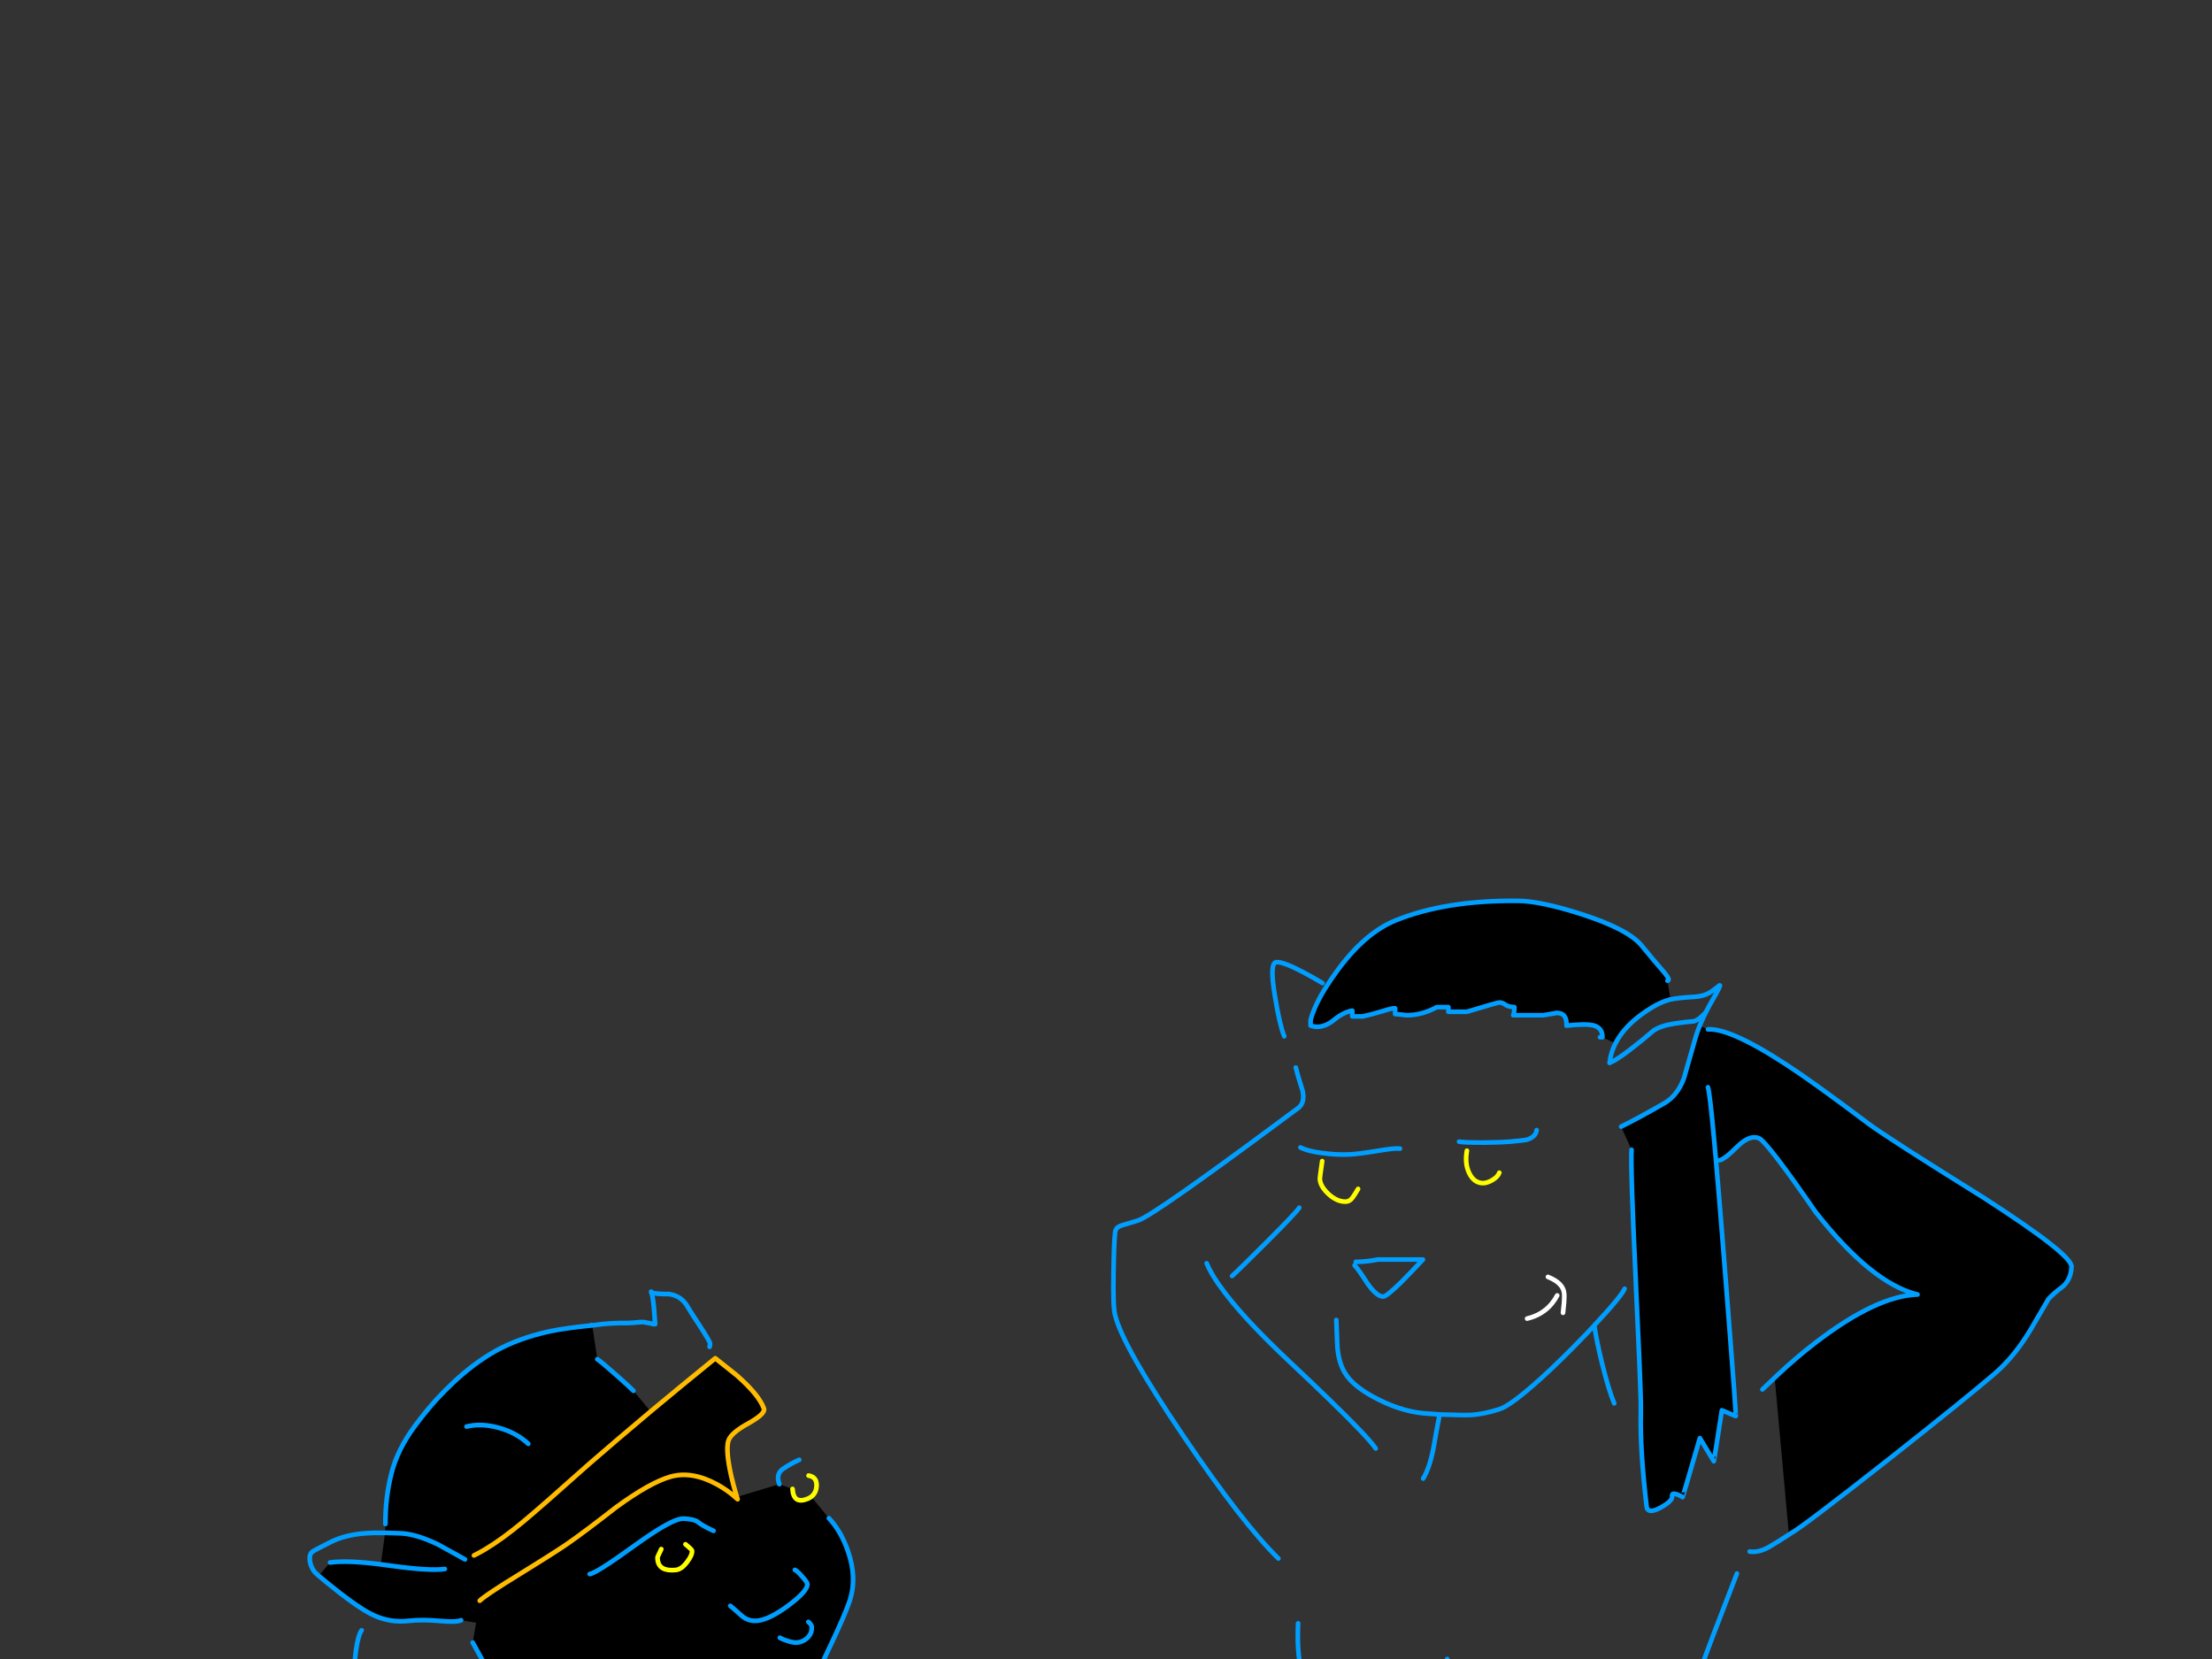<?xml version="1.0" encoding="utf-8"?>
<svg id="EdithAnim13" image-rendering="inherit" baseProfile="basic" version="1.1" x="0px" y="0px" width="800" height="600" xmlns="http://www.w3.org/2000/svg" xmlns:xlink="http://www.w3.org/1999/xlink">
  <rect width="100%" height="100%" fill="#333333" stroke="none"/>
  <g id="22_Avatarf16r1" overflow="visible">
    <g id="Avatar-Manf0r1">
      <g id="Tailf0r1">
        <path id="Layer3_0_1_STROKES" stroke="#009EFF" stroke-width="2.303" stroke-linejoin="round" stroke-linecap="round" fill="none" d="M650.79,806.842 Q649.628,789.92 648.987,772.989 648.413,756.571 643.079,741.065 637.217,724.176 620.884,716.493 601.035,707.236 598.161,727.936 597.741,730.952 599.713,733.599 604.375,739.959 611.004,744.03 617.933,741.5 623.144,746.279 629.418,752.081 632.179,760.78 638.632,781.308 643.772,802.008 645.224,807.8 644.249,813.676" test="Tail_2.3242325232423263e+312.3242325232423263e+31_2.3242325232423263e+312.3242325232423263e+31_22"/>
      </g>
      <path fill="#000" stroke="none" d="M612.353,720.765 Q608.249,711.553 603.056,710.213 601.884,709.877 587.646,713.981 570.729,718.839 551.55,719.006 531.618,719.174 512.522,712.976 497.196,706.695 495.437,706.863 489.407,709.543 487.732,710.715 484.718,712.725 484.969,715.238 485.136,717.08 485.304,727.214 485.89,737.012 488.737,740.363 491.836,743.964 506.827,751.752 519.222,758.034 531.869,763.394 540.16,766.911 552.639,782.573 559.004,790.529 566.206,799.825 567.714,800.998 566.206,802.672 565.034,803.929 565.201,803.929 L577.094,800.244 Q592.252,795.47 602.554,779.474 611.348,765.739 614.781,747.063 617.545,732.239 612.353,720.765 M617.713,372.281 L614.698,371.025 Q614.654,371.131 614.614,371.192 613.706,373.511 613.106,375.631 611.515,381.326 609.002,390.036 608.946,390.189 608.835,390.287 606.54,396.384 601.8,399.081 591.834,404.776 586.306,407.456 L590.075,415.831 Q589.656,421.945 591.583,462.899 591.653,464.41 591.666,465.83 593.229,497.831 593.425,507.537 593.423,507.601 593.425,507.621 593.453,509.866 593.425,510.887 593.09,524.036 595.519,544.806 595.854,547.738 600.46,545.309 605.066,542.796 604.731,541.037 604.564,539.781 606.49,540.451 608.081,541.037 608.5,541.456 608.584,541.54 614.781,520.1 L619.806,528.475 Q619.89,528.559 622.738,510.05 L627.762,512.144 Q627.86,512.243 627.176,503.35 627.213,503.33 627.176,503.266 626.222,489.595 623.491,454.859 621.835,433.633 620.56,419.684 618.982,401.038 618.131,395.396 617.893,393.751 617.713,393.219 617.893,393.751 618.131,395.396 618.982,401.038 620.56,419.684 L621.9,419.6 Q623.575,419.432 628.516,414.491 632.871,410.304 636.137,411.644 639.069,412.9 656.656,438.36 676.924,464.155 693.506,468.175 678.599,468.677 656.489,485.679 649.621,490.955 642.838,497.32 L641.833,498.241 Q643.025,510.971 646.941,554.521 L647.863,554.438 Q652.218,552.009 682.703,528.056 712.099,504.857 721.563,496.65 728.598,490.536 734.376,480.905 737.308,475.964 740.825,469.85 742.5,467.924 746.101,465.244 749.033,462.564 749.2,458.125 749.368,453.77 717.543,433.251 682.284,411.309 675.5,406.2 655.567,391.209 646.271,385.179 635.196,377.918 627.679,374.71 621.433,372.052 617.713,372.281 M558.166,367.172 Q560.679,366.754 563.024,366.335 566.793,366.335 566.541,370.941 573.744,370.104 576.591,370.941 579.606,371.862 579.522,375.129 L584.213,377.306 Q587.506,370.904 595.519,365.581 600.125,362.482 604.061,361.477 604.123,361.464 604.145,361.394 L603.056,354.694 Q604.313,354.61 601.884,351.679 597.445,346.57 593.844,342.131 588.986,336.101 572.069,330.657 557.245,325.884 549.037,325.8 522.74,325.549 504.65,332.919 493.427,337.525 483.377,351.428 481.451,354.062 479.86,356.453 475.369,363.571 473.997,368.931 L473.997,370.941 Q474.165,370.941 474.919,371.192 475.756,371.36 476.343,371.36 479.357,371.36 482.372,368.931 485.806,366.084 489.072,365.497 L489.072,367.591 492.841,367.591 Q495.354,367.089 500.127,365.665 503.812,364.492 504.566,364.66 L504.566,366.754 Q505.404,366.754 508.754,367.172 514.281,367.172 519.641,364.241 L523.829,364.241 523.829,365.916 530.529,365.916 Q541.584,362.566 542.254,362.566 543.343,362.566 544.348,363.32 545.52,364.157 547.698,364.241 547.698,366.335 547.279,367.172 L558.166,367.172Z" test="Avatar Man" stroke-width="1.675"/>
      <path id="Layer2_0_1_STROKES" stroke="#009EFF" stroke-width="1.675" stroke-linejoin="round" stroke-linecap="round" fill="none" d="M579.522,375.129 Q579.606,371.862 576.591,370.941 573.744,370.104 566.541,370.941 566.793,366.335 563.024,366.335 560.679,366.754 558.166,367.172 L547.279,367.172 Q547.698,366.335 547.698,364.241 545.52,364.157 544.348,363.32 543.343,362.566 542.254,362.566 541.584,362.566 530.529,365.916 L523.829,365.916 523.829,364.241 519.641,364.241 Q514.281,367.172 508.754,367.172 505.404,366.754 504.566,366.754 L504.566,364.66 Q503.812,364.492 500.127,365.665 495.354,367.089 492.841,367.591 L489.072,367.591 489.072,365.497 Q485.806,366.084 482.372,368.931 479.357,371.36 476.343,371.36 475.756,371.36 474.919,371.192 474.165,370.941 473.997,370.941 L473.997,368.931 Q475.369,363.571 479.902,356.494 481.451,354.062 483.377,351.428 493.427,337.525 504.65,332.919 522.74,325.549 549.037,325.8 557.245,325.884 572.069,330.657 588.986,336.101 593.844,342.131 597.445,346.57 601.884,351.679 604.313,354.61 603.056,354.694 M604.187,361.436 Q604.249,361.442 604.313,361.436 606.845,360.876 612.269,360.556 616.205,360.389 618.634,358.797 619.974,357.96 621.9,356.369 622.654,355.95 619.555,361.31 618.131,363.739 616.959,366.084 616.242,367.492 615.661,368.847 615.522,369.127 615.409,369.392 615.165,369.914 614.949,370.439 614.818,370.734 614.698,371.025 M617.713,372.281 Q621.433,372.052 627.721,374.752 635.196,377.918 646.271,385.179 655.567,391.209 675.5,406.2 682.284,411.309 717.543,433.251 749.368,453.77 749.2,458.125 749.033,462.564 746.101,465.244 742.5,467.924 740.825,469.85 737.308,475.964 734.376,480.905 728.598,490.536 721.563,496.65 712.099,504.857 682.703,528.056 652.218,552.009 647.863,554.438 647.429,554.721 647.025,554.982 642.151,558.144 639.99,559.379 636.137,561.64 632.787,561.137 M616.959,366.084 Q615.654,367.514 614.572,368.345 613.478,369.142 612.604,369.35 609.421,369.601 605.569,370.187 600.627,370.941 597.948,372.784 594.346,375.882 590.912,378.562 586.641,381.912 583.961,383.504 L582.119,384.425 Q582.522,380.73 584.254,377.348 M578.685,375.129 L579.522,375.129 M584.254,377.348 Q587.506,370.904 595.519,365.581 600.125,362.482 604.061,361.477 604.123,361.464 604.187,361.436 M614.698,371.025 Q614.654,371.131 614.614,371.234 613.706,373.511 613.106,375.631 611.515,381.326 609.002,390.036 608.946,390.189 608.877,390.329 606.54,396.384 601.8,399.081 591.834,404.776 586.306,407.456 M590.075,415.831 Q589.656,421.945 591.583,462.899 591.653,464.41 591.708,465.872 593.229,497.831 593.425,507.537 593.423,507.601 593.425,507.663 593.453,509.866 593.425,510.887 593.09,524.036 595.519,544.806 595.854,547.738 600.46,545.309 605.066,542.796 604.731,541.037 604.564,539.781 606.49,540.451 608.081,541.037 608.5,541.456 608.584,541.54 614.781,520.1 L619.806,528.475 Q619.89,528.559 622.738,510.05 L627.762,512.144 Q627.86,512.243 627.218,503.392 627.213,503.33 627.218,503.266 626.222,489.595 623.491,454.859 621.835,433.633 620.602,419.684 618.982,401.038 618.131,395.396 617.893,393.751 617.713,393.219 M641.833,498.283 L642.838,497.32 Q649.621,490.955 656.489,485.679 678.599,468.677 693.506,468.175 676.924,464.155 656.656,438.36 639.069,412.9 636.137,411.644 632.871,410.304 628.516,414.491 623.575,419.432 621.9,419.6 M527.681,412.9 Q528.658,413.057 530.696,413.151 533.021,413.235 536.726,413.235 543.259,413.151 546.106,412.9 551.382,412.397 552.053,412.23 555.402,411.309 555.738,408.713 M576.675,479.9 Q577.512,485.344 579.439,493.216 581.784,502.68 583.794,507.537 M483.294,477.387 Q483.294,477.471 483.629,486.014 483.88,492.127 486.225,496.231 486.979,497.548 488.109,498.827 491.54,502.658 498.452,506.114 508,510.971 517.213,511.306 L520.604,511.557 520.73,511.557 Q529.608,511.892 532.287,511.725 536.894,511.39 542.338,509.631 546.358,508.375 557.161,498.66 564.839,491.685 572.99,483.166 573.096,483.064 573.199,482.957 573.263,482.897 573.325,482.831 573.41,482.751 573.493,482.664 574.779,481.299 576.089,479.9 576.174,479.81 576.256,479.732 576.29,479.684 576.34,479.649 576.353,479.6 576.382,479.565 586.243,469.051 587.563,466.081 M520.563,512.144 Q519.809,515.745 518.385,523.953 516.961,531.071 514.7,534.756 M637.394,502.512 L641.833,498.283 M628.181,569.094 Q628.098,569.261 619.639,591.287 613.609,606.949 611.431,615.994 608.751,626.965 606.406,659.627 604.061,691.453 605.15,698.488 M556.91,612.141 Q557.412,613.984 559.088,614.486 559.59,614.654 560.93,614.654 563.108,614.654 563.945,613.649 564.28,613.314 565.62,610.215 M523.41,599.998 Q523.242,615.24 524.331,617.585 526.09,621.772 535.973,621.772 540.746,621.772 541.165,621.689 541.667,621.605 543.51,620.516 M524.666,651.504 Q523.829,654.016 523.829,656.78 523.829,661.386 527.514,661.637 529.943,661.721 537.647,661.554 M521.735,686.26 Q526.006,689.191 528.77,689.861 530.78,690.28 534.297,689.61 M564.531,804.431 Q558.25,807.363 541.416,810.545 524.415,813.728 506.325,815.319 490.664,816.743 453.814,815.989 426.009,815.486 410.012,814.481 397.701,813.728 372.744,811.131 366.546,810.461 361.94,811.466 358.674,812.22 357.669,811.55 M478.269,355.531 Q475.086,353.605 471.317,351.595 463.78,347.659 461.519,347.994 459.09,348.329 461.1,360.305 462.775,370.522 464.45,374.794 M468.637,386.1 Q469.307,388.864 471.066,394.391 472.071,398.83 469.475,400.756 466.277,403.14 463.236,405.362 L463.194,405.404 Q417.498,439.335 411.687,441.375 406.579,442.882 405.323,443.301 403.564,443.971 403.312,445.562 402.894,448.829 402.726,460.051 402.475,472.949 403.312,475.713 406.16,487.102 428.102,519.514 449.626,551.255 462.356,563.65 M470.312,414.994 Q472.909,416.334 478.101,417.004 478.312,417.036 478.52,417.046 483.421,417.747 488.319,417.506 491.417,417.339 498.62,416.166 504.482,415.161 506.325,415.412 M469.894,436.769 Q468.889,438.444 458.085,449.247 448.286,459.046 445.606,461.475 M490.329,456.366 Q494.097,456.366 498.285,455.529 L514.616,455.529 Q509.591,460.889 506.744,463.736 501.468,468.929 500.211,468.929 497.95,468.929 494.6,464.239 491.166,458.879 489.91,457.622 M436.394,456.869 Q437.831,460.341 440.916,464.741 440.95,464.79 441,464.825 448.678,475.836 466.544,492.63 474.843,500.424 480.949,506.365 495.077,520.07 497.531,523.869 M469.475,587.1 Q468.889,600.416 471.569,606.781 473.244,610.634 478.352,614.989 483.629,619.26 488.319,620.6 M483.713,628.137 Q483.796,630.734 483.377,641.454 483.21,651.504 484.55,654.1 486.141,657.199 490.077,659.795 493.93,662.307 496.275,662.056 M489.575,665.406 Q489.659,668.17 489.659,672.441 489.826,675.624 491.25,677.55 491.417,677.801 495.94,680.9 498.955,682.994 498.787,686.762 498.62,689.61 496.861,696.645 495.354,702.507 495.856,704.35 M475.338,716.494 Q455.74,712.892 432.039,709.208 384.72,701.921 364.871,701.921 351.639,701.921 336.564,699.158 324.671,696.98 322.159,697.734 317.804,699.074 313.7,705.941 309.596,712.892 309.931,718.588 310.182,722.44 311.522,732.658 312.611,741.786 311.606,745.387 M474.919,740.781 Q467.214,742.037 431.704,742.791 393.179,743.629 386.981,744.131 380.114,744.718 358.255,748.235 338.406,751.418 330.45,751.669 320.986,752.004 312.611,750.831 308.256,750.245 301.975,748.738 298.709,747.984 295.359,750.245 293.6,751.501 289.412,755.856 284.639,760.797 288.994,771.35 289.831,773.444 288.407,785.42 286.816,797.48 287.737,799.825 L290.669,806.944 Q293.935,815.905 295.275,825.369 M354.319,799.825 Q355.491,803.594 357.669,814.397 360.014,825.955 359.762,828.3" test="Avatar Man"/>
      <path id="Layer2_0_2_STROKES" stroke="#FF0" stroke-width="1.675" stroke-linejoin="round" stroke-linecap="round" fill="none" d="M530.529,416.166 Q529.691,420.856 531.366,424.29 533.125,427.891 536.391,427.891 537.731,427.891 539.574,426.886 541.667,425.714 542.254,424.122 M478.185,419.935 Q477.347,425.797 477.347,426.216 477.347,427.92 478.604,429.734 479.272,430.682 480.279,431.66 483.377,434.591 486.56,434.591 488.235,434.591 489.324,432.916 489.994,431.995 491.166,429.985" test="Avatar Man"/>
      <path id="Layer2_0_3_STROKES" stroke="#FFF" stroke-width="1.675" stroke-linejoin="round" stroke-linecap="round" fill="none" d="M559.841,461.81 Q565.453,464.071 565.704,467.84 565.72,468.078 565.746,468.343 565.741,468.406 565.746,468.468 L565.746,468.594 Q565.777,470.773 565.285,474.791 M552.304,476.885 Q557.823,475.568 561.181,471.525 562.307,470.172 563.191,468.51" test="Avatar Man"/>
      <path id="Layer2_0_4_STROKES" stroke="#F90" stroke-width="1.675" stroke-linejoin="round" stroke-linecap="round" fill="none" d="M495.437,706.863 Q497.196,706.695 512.522,712.976 531.618,719.174 551.55,719.006 570.729,718.839 587.646,713.981 601.884,709.877 603.056,710.213 608.249,711.553 612.353,720.765 617.545,732.239 614.781,747.063 611.348,765.739 602.554,779.474 592.252,795.47 577.094,800.244 L565.201,803.929 Q565.034,803.929 566.206,802.672 567.714,800.998 566.206,799.825 559.004,790.529 552.639,782.573 540.16,766.911 531.869,763.394 519.222,758.034 506.827,751.752 491.836,743.964 488.737,740.363 485.89,737.012 485.304,727.214 485.136,717.08 484.969,715.238 484.718,712.725 487.732,710.715 489.407,709.543 495.437,706.863Z" test="Avatar Man"/>
    </g>
    <g id="Avatar-Lady">
      <path fill="#000" stroke="none" d="M251.593,639.976 Q247.881,639.511 244.763,639.734 236.621,640.816 233.169,641.166 227.527,641.739 221.394,639.98 217.746,639.244 212.479,636.802 202.029,631.908 192.441,622.929 182.972,614.063 176.073,603.324 L174.408,604.514 Q174.628,610.871 172.411,625.898 170.775,637.321 171.195,645.758 171.269,647.329 171.418,648.798 171.726,651.829 173.888,666.411 176.025,687.461 174.277,695.38 173.115,700.687 171.338,706.652 170.343,711.092 170.959,717.154 171.302,720.53 172.486,724.655 L172.495,724.739 Q173.586,728.555 175.379,733.038 179.048,742.363 179.535,747.163 179.792,749.689 179.114,752.225 178.741,753.581 178.216,754.272 L179.784,755.474 Q180.016,757.39 180.104,761.141 180.113,761.329 180.138,761.478 180.265,766.66 180.168,775.171 L180.176,775.255 Q180.144,778.66 180.069,782.582 L183.761,784.589 Q186.017,780.739 191.844,772.88 200.005,761.928 201.911,758.076 L202.246,757.192 Q205.49,753.119 207.971,744.871 210.784,734.037 212.811,727.196 213.252,725.676 213.615,724.222 213.816,723.703 213.933,723.168 214.014,723.055 213.992,722.907 214.064,722.842 214.059,722.73 L214.059,722.73 Q218.071,709.098 220.653,700.539 225.981,682.644 229.152,674.495 230.609,670.696 232.702,666.734 233.535,665.132 234.415,663.497 L234.634,663.135 234.709,663.042 Q236.998,659.239 239.793,655.295 246.263,646.131 251.377,642.039 L251.593,639.976 M216.022,491.571 L214.184,479.338 213.763,479.38 Q204.332,480.338 198.835,481.492 187.765,483.892 179.224,488.587 171.021,493.248 163.654,500.291 160.863,502.928 158.172,505.782 158.174,505.822 158.096,505.875 157.909,506.108 157.634,506.347 153.666,510.813 150.002,515.799 143.716,524.263 141.539,532.991 139.355,541.635 139.386,551.159 L139.281,554.317 Q141.98,554.406 145.261,554.561 150.651,554.864 158.43,558.583 158.832,558.796 164.018,561.674 164.067,561.686 164.102,561.665 165.862,562.696 168.164,563.975 165.862,562.696 164.102,561.665 164.067,561.686 164.018,561.674 158.832,558.796 158.43,558.583 150.651,554.864 145.261,554.561 141.98,554.406 139.281,554.317 L137.724,565.79 Q139.477,565.998 141.346,566.273 155.497,568.238 160.86,567.439 155.497,568.238 141.346,566.273 139.477,565.998 137.724,565.79 137.551,565.761 137.379,565.74 125.644,564.245 119.365,565.102 L115.263,569.942 Q117.587,571.928 122.767,575.985 129.657,581.343 133.92,583.615 134.745,584.006 135.437,584.312 141.319,586.947 147.878,586.196 152.669,585.624 159.626,586.279 165.117,586.742 166.741,585.982 L172.191,586.874 170.964,594.06 175.963,603.08 Q176.051,603.217 176.073,603.324 182.972,614.063 192.441,622.929 202.029,631.908 212.479,636.802 217.746,639.244 221.394,639.98 227.527,641.739 233.169,641.166 236.621,640.816 244.763,639.734 247.881,639.511 251.593,639.976 L251.677,639.967 Q254.58,640.397 257.843,641.213 267.784,643.606 270.707,643.905 276.99,644.628 280.499,643.165 282.124,642.405 286.363,638.912 288.953,636.778 290.297,629.07 291.689,619.316 292.767,614.017 293.979,608.365 299.528,596.828 300.259,595.3 300.93,593.878 305.476,584.207 307.123,579.468 307.304,578.956 307.45,578.499 309.956,570.503 306.699,561.051 304.17,553.737 299.784,549.078 L293.38,541.307 Q292.872,541.712 292.177,542.024 286.95,544.171 286.63,538.504 L281.861,536.777 266.508,541.398 Q266.629,541.818 266.762,542.223 266.516,541.985 266.205,541.769 263.456,539.163 259.326,536.853 250.232,531.907 242.538,534.05 235.097,536.166 222.899,545.061 211.241,554.136 205.344,558.158 204.556,558.77 203.838,559.246 199.859,561.947 185.531,570.803 184.093,571.698 182.805,572.441 179.081,574.854 176.739,576.375 174.276,578.147 173.51,578.914 174.276,578.147 176.739,576.375 179.081,574.854 182.805,572.441 184.093,571.698 185.531,570.803 199.859,561.947 203.838,559.246 204.556,558.77 205.344,558.158 211.241,554.136 222.899,545.061 235.097,536.166 242.538,534.05 250.232,531.907 259.326,536.853 263.456,539.163 266.205,541.769 L266.508,541.398 Q266.443,541.194 266.381,540.986 265.355,537.704 264.467,533.864 262.457,524.966 263.361,521.302 264.081,518.336 270.854,514.671 276.887,511.251 276.278,509.441 274.595,504.593 266.466,497.422 L258.692,491.236 Q246.457,501.171 235.293,510.456 223.617,520.277 213.14,529.379 195.513,545.12 189.079,550.452 181.54,556.711 175.368,560.351 173.319,561.605 171.421,562.538 173.319,561.605 175.368,560.351 181.54,556.711 189.079,550.452 195.513,545.12 213.14,529.379 223.617,520.277 235.293,510.456 L229.092,503.004 Q228.232,502.07 223.088,497.489 217.48,492.529 216.022,491.571 M252.551,550.557 Q251.244,549.414 247.226,549.226 244.182,549.084 235.538,554.751 232.766,556.608 229.422,559.03 215.635,569.022 213.277,569.262 215.635,569.022 229.422,559.03 232.766,556.608 235.538,554.751 244.182,549.084 247.226,549.226 251.244,549.414 252.551,550.557 253.858,551.7 258.055,553.656 253.858,551.7 252.551,550.557 M248.556,564.829 Q250.43,562.342 250.276,560.826 250.233,560.405 247.914,558.514 250.233,560.405 250.276,560.826 250.43,562.342 248.556,564.829 246.539,567.586 244.434,567.799 238.287,568.423 237.842,564.045 237.774,563.371 237.833,563.11 238.034,562.579 239.159,560.253 238.034,562.579 237.833,563.11 237.774,563.371 237.842,564.045 238.287,568.423 244.434,567.799 246.539,567.586 248.556,564.829 M235.265,619.091 Q234.953,619.939 234.418,620.793 232.964,623.237 232.022,624.014 232.964,623.237 234.418,620.793 234.953,619.939 235.265,619.091 236.402,616.884 236.219,615.081 L235.677,613.094 236.219,615.081 Q236.402,616.884 235.265,619.091 M273.945,586.155 Q276.077,585.938 278.801,584.556 281.753,583.165 285.364,580.487 290.514,576.585 291.62,574.237 292.05,573.451 291.988,572.838 291.92,572.165 290.005,570.062 288.174,567.951 287.475,567.767 288.174,567.951 290.005,570.062 291.92,572.165 291.988,572.838 292.05,573.451 291.62,574.237 290.514,576.585 285.364,580.487 281.753,583.165 278.801,584.556 276.077,585.938 273.945,586.155 270.661,586.488 268.232,584.353 264.395,580.914 264.126,580.772 264.395,580.914 268.232,584.353 270.661,586.488 273.945,586.155 M293.553,588.247 Q293.484,587.573 292.363,586.581 293.484,587.573 293.553,588.247 293.664,589.342 293.337,590.31 293.01,591.279 292.245,592.123 290.631,593.818 288.189,594.066 287.263,594.16 285.249,593.599 283.32,593.029 282.055,592.307 283.32,593.029 285.249,593.599 287.263,594.16 288.189,594.066 290.631,593.818 292.245,592.123 293.01,591.279 293.337,590.31 293.664,589.342 293.553,588.247 M256.222,621.897 Q259.901,621.268 263.664,620.63 259.901,621.268 256.222,621.897 246.188,624.447 237.069,620.098 246.188,624.447 256.222,621.897 M191.057,522.178 Q186.731,518.109 180.345,516.376 174.043,514.634 168.731,515.939 174.043,514.634 180.345,516.376 186.731,518.109 191.057,522.178Z" test="Avatar Lady" stroke-width="1.693"/>
      <path id="Layer1_0_1_STROKES" stroke="#009EFF" stroke-width="1.693" stroke-linejoin="round" stroke-linecap="round" fill="none" d="M281.861,536.777 Q280.449,532.922 283.41,531.09 286.279,529.183 289.048,527.966 M256.656,487.104 Q256.832,486.321 256.789,485.9 256.703,485.058 253.378,479.951 249.453,473.97 248.828,472.842 246.531,468.652 241.957,468.011 237.283,468.06 235.606,467.464 236.071,468.693 236.49,472.819 L236.938,478.899 Q236.694,479.008 234.773,478.523 232.684,478.055 231.757,478.149 228.474,478.482 226.688,478.493 222.427,478.415 217.712,478.894 L214.184,479.338 M216.022,491.571 Q217.48,492.529 223.088,497.489 228.232,502.07 229.092,503.004 M235.606,467.464 Q235.594,467.381 235.514,467.389 L235.488,467.136 Q235.587,467.295 235.606,467.464Z M213.763,479.38 Q213.746,479.212 213.83,479.203 214.008,479.35 214.184,479.338 L213.763,479.38 Q204.332,480.338 198.835,481.492 187.765,483.892 179.224,488.587 171.021,493.248 163.654,500.291 160.863,502.928 158.214,505.778 158.174,505.822 158.139,505.87 157.909,506.108 157.676,506.343 153.666,510.813 150.002,515.799 143.716,524.263 141.539,532.991 139.355,541.635 139.386,551.159 M139.286,554.36 Q141.98,554.406 145.261,554.561 150.651,554.864 158.43,558.583 158.832,558.796 164.018,561.674 164.067,561.686 164.106,561.707 165.862,562.696 168.164,563.975 M258.055,553.656 Q253.858,551.7 252.551,550.557 251.244,549.414 247.226,549.226 244.182,549.084 235.542,554.794 232.766,556.608 229.422,559.03 215.635,569.022 213.277,569.262 M264.126,580.772 Q264.395,580.914 268.232,584.353 270.661,586.488 273.945,586.155 276.077,585.938 278.848,584.593 281.753,583.165 285.364,580.487 290.514,576.585 291.662,574.233 292.05,573.451 291.988,572.838 291.92,572.165 290.005,570.062 288.174,567.951 287.475,567.767 M299.784,549.078 Q304.17,553.737 306.699,561.051 309.956,570.503 307.45,578.499 307.304,578.956 307.123,579.468 305.476,584.207 300.93,593.878 300.259,595.3 299.528,596.828 293.979,608.365 292.767,614.017 291.689,619.316 290.297,629.07 288.953,636.778 286.363,638.912 282.124,642.405 280.499,643.165 276.99,644.628 270.707,643.905 267.784,643.606 257.843,641.213 254.58,640.397 251.681,640.009 L251.597,640.018 M251.377,642.039 Q246.263,646.131 239.793,655.295 236.998,659.239 234.752,663.038 L234.676,663.131 234.458,663.493 Q233.535,665.132 232.702,666.734 230.609,670.696 229.152,674.495 225.981,682.644 220.653,700.539 218.071,709.098 214.101,722.726 L214.063,722.772 Q214.064,722.842 214.034,722.903 214.014,723.055 213.98,723.206 213.816,723.703 213.657,724.217 213.252,725.676 212.811,727.196 210.784,734.037 207.971,744.871 205.49,753.119 202.246,757.192 M201.911,758.076 Q200.005,761.928 191.844,772.88 186.017,780.739 183.765,784.631 183.055,785.893 182.703,786.738 M282.055,592.307 Q283.32,593.029 285.249,593.599 287.263,594.16 288.189,594.066 290.631,593.818 292.245,592.123 293.01,591.279 293.337,590.31 293.664,589.342 293.553,588.247 293.484,587.573 292.363,586.581 M251.597,640.018 Q247.881,639.511 244.763,639.734 236.621,640.816 233.169,641.166 227.527,641.739 221.394,639.98 217.746,639.244 212.479,636.802 202.029,631.908 192.441,622.929 182.972,614.063 176.12,603.362 M174.408,604.514 Q174.628,610.871 172.411,625.898 170.775,637.321 171.195,645.758 171.269,647.329 171.418,648.798 171.726,651.829 173.888,666.411 176.025,687.461 174.277,695.38 173.115,700.687 171.338,706.652 170.343,711.092 170.959,717.154 171.302,720.53 172.49,724.697 L172.495,724.739 Q173.586,728.555 175.379,733.038 179.048,742.363 179.535,747.163 179.792,749.689 179.114,752.225 178.741,753.581 178.22,754.315 M179.784,755.474 Q180.016,757.39 180.108,761.183 180.113,761.329 180.138,761.478 180.265,766.66 180.172,775.213 L180.176,775.255 Q180.144,778.66 180.069,782.582 M230.124,676.523 L230.106,681.374 Q230.191,682.216 231.123,685.524 232.054,688.832 232.14,689.674 232.225,690.516 233.53,695.828 234.751,701.149 234.836,701.991 235.555,709.063 228.292,739.745 220.945,770.435 221.586,776.75 222.21,782.897 232.951,796.523 241.347,807.154 251.653,817.337 259.117,824.66 278.271,859.975 278.382,861.07 279.081,861.254 279.688,861.363 279.712,860.765 M194.641,817.171 Q196.865,818.136 208.897,827.718 221.781,838.149 222.029,840.591 222.337,843.622 244.606,856.844 266.875,870.065 267.217,873.433 267.32,874.443 267.648,874.325 267.976,874.206 267.993,874.375 L268.607,873.717 M191.057,522.178 Q186.731,518.109 180.345,516.376 174.043,514.634 168.731,515.939 M139.286,554.36 Q139.203,554.378 139.117,554.377 139.03,554.375 138.949,554.394 134.854,554.308 132.157,554.53 124.899,555.097 119.875,557.564 113.64,560.664 112.933,561.246 111.756,562.217 112.079,564.566 112.504,567.075 113.947,568.715 114.343,569.113 115.073,569.749 115.165,569.821 115.258,569.9 L115.305,569.938 M119.365,565.102 Q125.644,564.245 137.379,565.74 137.551,565.761 137.724,565.79 M115.305,569.938 Q117.587,571.928 122.767,575.985 129.657,581.343 133.962,583.611 134.745,584.006 135.437,584.312 141.319,586.947 147.878,586.196 152.669,585.624 159.626,586.279 165.117,586.742 166.741,585.982 M170.964,594.06 L175.963,603.08 Q176.051,603.217 176.12,603.362 M130.788,589.633 Q128.326,593.03 127.688,611.044 127.414,619.239 127.358,621.201 127.372,624.687 127.765,628.56 128.244,633.276 131.249,643.604 134.17,653.941 134.769,659.835 134.831,660.448 134.897,661.098 135.114,663.907 135.109,667.371 135.112,673.05 134.527,680.489 134.117,685.704 133.42,691.787 130.985,713.047 132.729,730.223 133.011,733.002 135.189,741.883 137.316,750.259 137.31,751.876 M137.724,565.79 Q139.477,565.998 141.346,566.273 155.497,568.238 160.86,567.439 M152.877,606.105 L153.259,608.192 Q153.456,610.129 152.723,615.478 151.998,620.911 152.275,625.306 152.518,630.215 153.356,638.467 153.45,639.393 154.086,642.306 154.73,645.303 154.842,646.398 154.848,646.458 154.854,646.524 155.069,648.789 154.919,653.025 154.834,658.053 154.205,659.393 153.541,660.396 152.357,662.983 151.514,664.727 151.12,665.873 150.726,667.019 150.781,667.566 M156.881,702.506 Q156.95,703.179 156.64,710.186 156.247,717.202 156.349,718.212 156.537,720.065 158.575,725.047 159.56,727.562 160.084,729.019 160.571,730.462 160.613,730.88 160.904,733.742 159.001,739.295 157.29,744.233 155.786,746.172 M134.897,661.098 Q130.158,662.175 125.156,668.212 120.516,673.753 119.674,679.572 119.433,681.269 119.511,682.992 119.722,688.415 121.307,745.079 123.017,800.455 123.531,806.358 123.933,810.315 124.036,817.195 124.061,818.205 124.103,819.102 L124.111,819.187 Q124.317,822.066 124.872,823.746 125.362,825.227 165.353,873.058 205.039,920.409 205.465,923.769 M117.619,679.441 Q109.955,684.387 102.223,688.66 91.183,694.715 84.827,695.786 71.549,697.39 56.022,698.626 25.043,701.006 13.882,699.162 M178.22,754.315 Q177.737,755.002 177.105,755.066 M180.069,782.582 L180.074,782.624 Q180.059,784.574 180.017,786.671 179.79,797.872 179.316,812.858 179.245,816.353 189.939,832.025 203.114,851.189 206.096,857.096 226.453,897.563 228.781,916.297 M28.892,800.06 Q35.57,800.488 52.419,804.731 70.76,809.419 80.914,813.918 94.718,820.002 98.298,820.914 105.729,822.882 114.972,820.923 118.719,820.117 121.858,819.203" test="Avatar Lady"/>
      <path id="Layer1_0_2_STROKES" stroke="#FFBC00" stroke-width="1.693" stroke-linejoin="round" stroke-linecap="round" fill="none" d="M235.335,510.451 Q246.457,501.171 258.692,491.236 L266.466,497.422 Q274.595,504.593 276.278,509.441 276.887,511.251 270.854,514.671 264.081,518.336 263.361,521.302 262.457,524.966 264.467,533.864 265.355,537.704 266.381,540.986 266.443,541.194 266.508,541.398 M171.421,562.538 Q173.319,561.605 175.372,560.393 181.54,556.711 189.079,550.452 195.513,545.12 213.14,529.379 223.617,520.277 235.335,510.451 M266.247,541.765 Q266.516,541.985 266.762,542.223 266.629,541.818 266.508,541.398 M266.247,541.765 Q263.456,539.163 259.326,536.853 250.232,531.907 242.538,534.05 235.097,536.166 222.899,545.061 211.241,554.136 205.39,558.195 204.556,558.77 203.838,559.246 199.859,561.947 185.531,570.803 184.093,571.698 182.809,572.483 179.081,574.854 176.786,576.412 174.276,578.147 173.51,578.914" test="Avatar Lady"/>
      <path id="Layer1_0_3_STROKES" stroke="#FF0" stroke-width="1.693" stroke-linejoin="round" stroke-linecap="round" fill="none" d="M286.63,538.504 Q286.95,544.171 292.177,542.024 292.872,541.712 293.422,541.303 295.343,539.814 295.327,537.026 295.289,534.137 292.433,533.662 M239.159,560.253 Q238.034,562.579 237.833,563.11 237.774,563.371 237.842,564.045 238.287,568.423 244.434,567.799 246.539,567.586 248.556,564.829 250.43,562.342 250.276,560.826 250.233,560.405 247.914,558.514" test="Avatar Lady"/>
      <path id="Layer1_0_4_STROKES" stroke="#FFF" stroke-width="1.693" stroke-linejoin="round" stroke-linecap="round" fill="none" d="M235.677,613.094 L236.219,615.081 Q236.402,616.884 235.312,619.128 234.953,619.939 234.418,620.793 232.964,623.237 232.022,624.014 M237.069,620.098 Q246.188,624.447 256.222,621.897 259.901,621.268 263.664,620.63" test="Avatar Lady"/>
    </g>
  </g>
</svg>